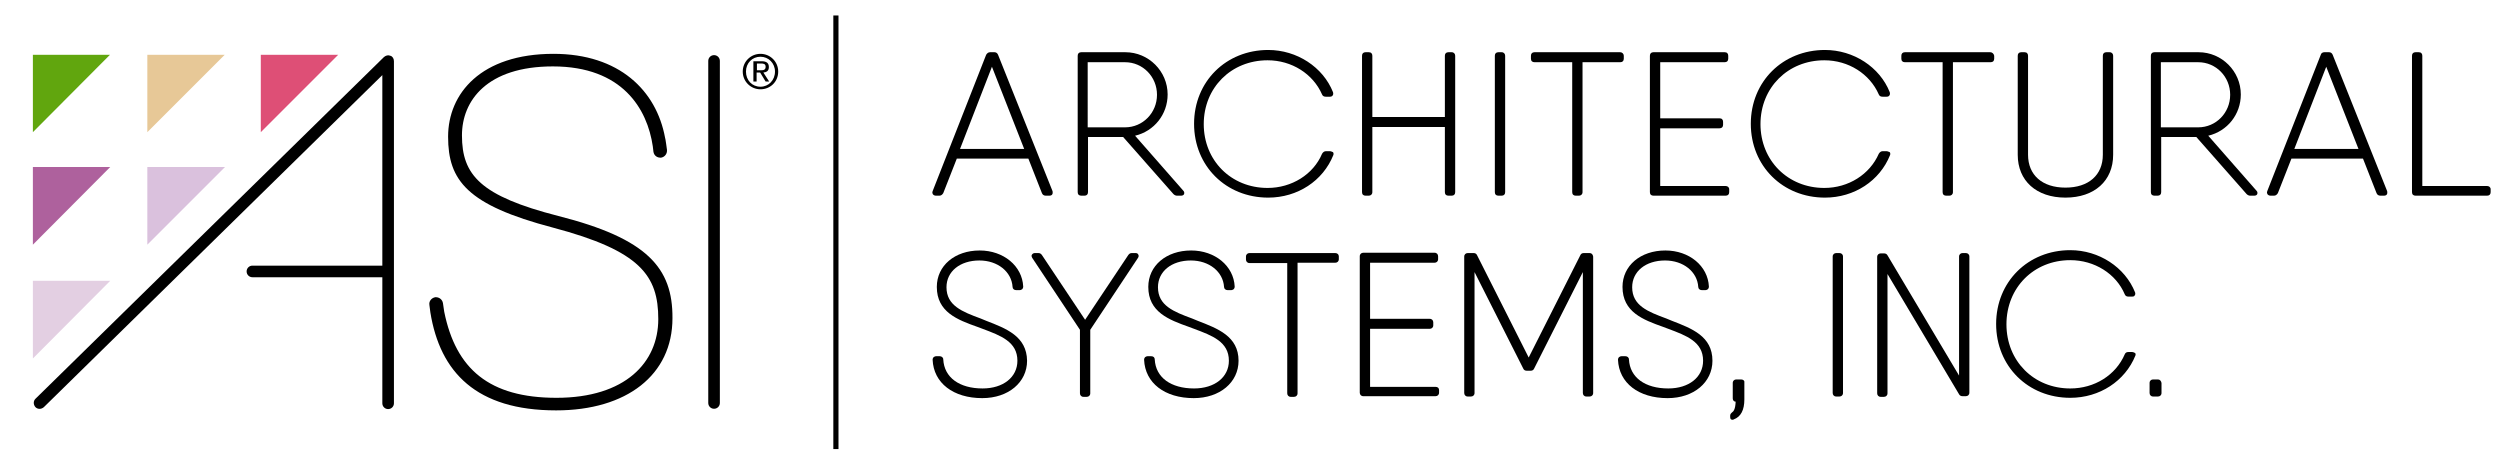 <?xml version="1.0" encoding="utf-8"?>
<!-- Generator: Adobe Illustrator 22.0.1, SVG Export Plug-In . SVG Version: 6.00 Build 0)  -->
<svg version="1.1" id="Layer_1" xmlns="http://www.w3.org/2000/svg" xmlns:xlink="http://www.w3.org/1999/xlink" x="0px" y="0px"
	 viewBox="0 0 775.5 144" style="enable-background:new 0 0 775.5 144;" xml:space="preserve">
<style type="text/css">
	.st0{fill:#DE4F76;}
	.st1{fill:#E7C897;}
	.st2{fill:#61A60E;}
	.st3{fill:#AE619D;}
	.st4{fill:#E3CFE2;}
	.st5{fill:#DAC1DD;}
</style>
<g>
	<g>
		<g>
			<g>
				<polygon class="st0" points="80.9,41 80.9,17 104.9,17 				"/>
				<polygon class="st1" points="45.7,41 45.7,17 69.7,17 				"/>
				<polygon class="st2" points="10.2,41 10.2,17 34.1,17 				"/>
				<polygon class="st3" points="10.2,75.9 10.2,51.8 34.2,51.8 				"/>
				<polygon class="st4" points="10.2,111.2 10.2,87.1 34.2,87.1 				"/>
				<polygon class="st5" points="45.7,75.9 45.7,51.8 69.8,51.8 				"/>
			</g>
			<path d="M121.1,17.3c-0.7-0.3-1.4-0.1-2,0.4L11,123.7c-0.7,0.7-0.7,1.8,0,2.6c0.7,0.7,1.8,0.7,2.6,0L118.6,23.3l0,59.1H78.3
				c-1,0-1.8,0.8-1.8,1.8c0,1,0.8,1.8,1.8,1.8h40.3l0,39.1c0,1,0.8,1.8,1.8,1.8c1,0,1.8-0.8,1.8-1.8l0-106.1
				C122.2,18.2,121.8,17.5,121.1,17.3z"/>
			<path d="M223.3,18.9c0-1-0.8-1.8-1.8-1.8c-1,0-1.8,0.8-1.8,1.8l0,106.1l0,0l0,0l0,0c0,1,0.8,1.8,1.8,1.8c1,0,1.8-0.8,1.8-1.8
				L223.3,18.9z"/>
			<path d="M173.2,67c-24.2-6.2-29.9-12.7-29.9-25c0-10.8,7.8-21.4,28.2-21.4c21.6,0,29.3,13.2,31,24.8h0l0.2,1.7
				c0.2,1.2,1.2,1.9,2.4,1.8c1.1-0.2,1.9-1.2,1.8-2.4c0,0-0.5-3.8-0.6-3.8c-2.7-14.6-14.2-26-34.6-26c-22.5,0-32.7,12.3-32.7,25.7
				c0,13.6,5.9,21.2,32.5,28.2c27.2,7.2,32.7,14.9,32.7,28.4c0,13.4-10.2,24.4-31.6,24.4c-20.8,0-31.2-8.9-34.8-26.7l-0.4-2.7
				c-0.2-1.1-1.2-1.9-2.4-1.8c-1.1,0.2-2,1.2-1.8,2.4l0.3,2.3c3,18.6,14.3,30.4,39,30.4c21.9,0,36.1-11,36.1-28.6
				C208.7,83.1,200.8,74,173.2,67z"/>
		</g>
		<g>
			<path d="M235.9,16.7c3,0,5.5,2.4,5.5,5.5c0,3.2-2.5,5.5-5.5,5.5c-3,0-5.5-2.4-5.5-5.5C230.4,19.1,232.9,16.7,235.9,16.7z
				 M235.9,26.9c2.5,0,4.5-2,4.5-4.7c0-2.6-2-4.6-4.5-4.6c-2.6,0-4.5,2-4.5,4.6C231.4,24.9,233.3,26.9,235.9,26.9z M233.8,19h2.5
				c1.5,0,2.2,0.6,2.2,1.8c0,1.2-0.7,1.6-1.7,1.7l1.8,2.8h-1.1l-1.7-2.8h-1.1v2.8h-1V19z M234.8,21.8h1c0.9,0,1.7,0,1.7-1.1
				c0-0.9-0.7-1-1.4-1h-1.3V21.8z"/>
		</g>
	</g>
	<g>
		<g>
			<g>
				<path d="M412.5,46.9h-1.2c-0.5,0-0.9,0.3-1.2,0.8c-2.7,6.4-9.4,10.6-16.9,10.6c-11.3,0-19.8-8.5-19.8-19.8
					c0-11.3,8.5-19.8,19.8-19.8c7.5,0,14.1,4.2,16.9,10.6c0.2,0.5,0.6,0.7,1.2,0.7h1.2c0.4,0,0.7-0.1,0.9-0.4c0.2-0.3,0.2-0.6,0.1-1
					c-3.1-7.8-11.2-13.1-20.1-13.1c-13.1,0-23,9.8-23,22.9c0,13.1,9.9,22.9,23,22.9c9.1,0,17-5.2,20.2-13.2c0.1-0.3,0.1-0.6-0.1-0.9
					C413.2,47.1,412.9,46.9,412.5,46.9z"/>
				<path d="M309.6,17c-0.2-0.5-0.6-0.8-1.1-0.8h-1.4c-0.5,0-0.9,0.3-1.2,0.8l-16.6,42.3c-0.2,0.5,0,0.8,0.1,1
					c0.1,0.1,0.4,0.4,0.9,0.4h1.1c0.5,0,0.9-0.3,1.2-0.8l4.2-10.7h22.2l4.2,10.7c0.2,0.5,0.6,0.8,1.2,0.8h1.1c0.5,0,0.8-0.2,0.9-0.4
					c0.1-0.1,0.2-0.5,0.1-1L309.6,17z M317.7,46.2h-19.9l9.9-25.5L317.7,46.2z"/>
				<path d="M352.1,42.1c5.9-1.4,10.1-6.6,10.1-12.8c0-7.2-5.9-13.1-13.1-13.1h-13.7c-0.7,0-1.1,0.4-1.1,1.1v42.3
					c0,0.7,0.4,1.1,1.1,1.1h1c0.7,0,1.1-0.4,1.1-1.1V42.5h10.9L364,60.2c0.3,0.3,0.7,0.5,1.1,0.5h1.3c0.4,0,0.8-0.2,0.9-0.5
					c0.1-0.3,0.1-0.7-0.2-1L352.1,42.1z M358.9,29.4c0,5.6-4.4,10.1-9.9,10.1h-11.6V19.3H349C354.5,19.3,358.9,23.8,358.9,29.4z"/>
				<path d="M450.3,16.2h-1c-0.7,0-1.1,0.4-1.1,1.1v19h-22.5v-19c0-0.7-0.4-1.1-1.1-1.1h-1c-0.7,0-1.1,0.4-1.1,1.1v42.3
					c0,0.7,0.4,1.1,1.1,1.1h1c0.6,0,1.1-0.4,1.1-1.1V39.4h22.5v20.2c0,0.7,0.4,1.1,1.1,1.1h1c0.7,0,1.1-0.4,1.1-1.1V17.3
					C451.4,16.7,451,16.2,450.3,16.2z"/>
				<path d="M465.8,16.2h-1c-0.7,0-1.1,0.4-1.1,1.1v42.3c0,0.7,0.4,1.1,1.1,1.1h1c0.7,0,1.1-0.4,1.1-1.1V17.3
					C466.9,16.7,466.5,16.2,465.8,16.2z"/>
				<path d="M502.6,16.2H476c-0.7,0-1.1,0.4-1.1,1.1v0.9c0,0.7,0.4,1.1,1.1,1.1h11.7v40.3c0,0.7,0.4,1.1,1.1,1.1h1
					c0.6,0,1.1-0.4,1.1-1.1V19.3h11.7c0.7,0,1.1-0.4,1.1-1.1v-0.9C503.7,16.7,503.2,16.2,502.6,16.2z"/>
				<path d="M535.3,57.7H515V39.8h18.4c0.7,0,1.1-0.4,1.1-1.1v-0.9c0-0.7-0.4-1.1-1.1-1.1H515V19.3h20c0.7,0,1.1-0.4,1.1-1.1v-0.9
					c0-0.7-0.4-1.1-1.1-1.1h-22.1c-0.7,0-1.1,0.4-1.1,1.1v42.3c0,0.7,0.4,1.1,1.1,1.1h22.4c0.7,0,1.1-0.4,1.1-1.1v-0.9
					C536.4,58.1,535.9,57.7,535.3,57.7z"/>
				<path d="M585.2,46.9h-1.2c-0.5,0-0.9,0.3-1.2,0.8c-2.8,6.4-9.4,10.6-16.9,10.6c-11.3,0-19.8-8.5-19.8-19.8
					c0-11.3,8.5-19.8,19.8-19.8c7.5,0,14.1,4.2,16.9,10.6c0.2,0.5,0.6,0.7,1.2,0.7h1.2c0.4,0,0.7-0.1,0.9-0.4c0.2-0.3,0.2-0.6,0.1-1
					c-3.1-7.8-11.2-13.1-20.1-13.1c-13.1,0-23,9.8-23,22.9c0,13.1,9.9,22.9,23,22.9c9.1,0,17-5.2,20.2-13.2c0.1-0.3,0.1-0.6-0.1-0.9
					C585.9,47.1,585.5,46.9,585.2,46.9z"/>
				<path d="M617.4,16.2h-26.5c-0.7,0-1.1,0.4-1.1,1.1v0.9c0,0.7,0.4,1.1,1.1,1.1h11.7v40.3c0,0.7,0.4,1.1,1.1,1.1h1
					c0.6,0,1.1-0.4,1.1-1.1V19.3h11.7c0.7,0,1.1-0.4,1.1-1.1v-0.9C618.5,16.7,618,16.2,617.4,16.2z"/>
				<path d="M654.4,16.2h-1c-0.7,0-1.1,0.4-1.1,1.1v30.7c0,6.3-4.4,10.2-11.6,10.2s-11.6-3.9-11.6-10.2V17.3c0-0.7-0.4-1.1-1.1-1.1
					h-1c-0.7,0-1.1,0.4-1.1,1.1v30.7c0,8.1,5.8,13.3,14.8,13.3s14.8-5.2,14.8-13.3V17.3C655.5,16.7,655.1,16.2,654.4,16.2z"/>
				<path d="M685,42.1c5.9-1.4,10.1-6.6,10.1-12.8c0-7.2-5.9-13.1-13.1-13.1h-13.7c-0.7,0-1.1,0.4-1.1,1.1v42.3
					c0,0.7,0.4,1.1,1.1,1.1h1c0.7,0,1.1-0.4,1.1-1.1V42.5h10.9l15.6,17.7c0.3,0.3,0.7,0.5,1.1,0.5h1.3c0.4,0,0.8-0.2,0.9-0.5
					c0.1-0.3,0.1-0.7-0.2-1L685,42.1z M691.8,29.4c0,5.6-4.4,10.1-9.9,10.1h-11.6V19.3h11.6C687.4,19.3,691.8,23.8,691.8,29.4z"/>
				<path d="M723.6,17c-0.2-0.5-0.6-0.8-1.1-0.8H721c-0.5,0-1,0.3-1.1,0.8l-16.6,42.3c-0.2,0.5,0,0.8,0.1,1c0.1,0.1,0.4,0.4,0.9,0.4
					h1.1c0.5,0,0.9-0.3,1.2-0.8l4.2-10.7h22.2l4.2,10.7c0.2,0.5,0.6,0.8,1.2,0.8h1.1c0.5,0,0.8-0.2,0.9-0.4c0.1-0.1,0.2-0.5,0.1-1
					L723.6,17z M731.6,46.2h-19.9l9.9-25.5L731.6,46.2z"/>
				<path d="M771.5,57.7h-20.1V17.3c0-0.7-0.4-1.1-1.1-1.1h-1c-0.7,0-1.1,0.4-1.1,1.1v42.3c0,0.7,0.4,1.1,1.1,1.1h22.2
					c0.7,0,1.1-0.4,1.1-1.1v-0.9C772.6,58.1,772.1,57.7,771.5,57.7z"/>
			</g>
			<g>
				<g>
					<path d="M305.9,99.5l-1.7-0.7c-5.7-2.1-10.6-4-10.6-9.7c0-4.9,4.2-8.3,10.2-8.3c5.7,0,10,3.5,10.3,8.2c0,0.6,0.5,1,1.1,1h1.1
						c0.4,0,0.6-0.2,0.8-0.3c0.1-0.1,0.3-0.4,0.3-0.8c-0.3-6.4-6.1-11.2-13.5-11.2c-7.7,0-13.3,4.7-13.3,11.3
						c0,7.8,6.4,10.2,12.6,12.4l1.6,0.6c5.6,2.1,10.8,4,10.8,9.9c0,5.1-4.4,8.6-10.8,8.6c-7.2,0-11.9-3.4-12.2-9c0-0.6-0.5-1-1.1-1
						h-1.1c-0.4,0-0.6,0.2-0.8,0.3c-0.1,0.1-0.3,0.4-0.3,0.8c0.3,7.2,6.4,11.9,15.4,11.9c8.1,0,13.9-4.9,13.9-11.6
						C318.5,104.3,312.1,101.9,305.9,99.5z"/>
					<path d="M352.3,78.5h-1.2c-0.5,0-0.8,0.2-1.1,0.6l-13.4,20.1l-13.4-20.1c-0.3-0.4-0.6-0.6-1.1-0.6H321c-0.4,0-0.7,0.2-0.9,0.5
						c-0.2,0.3-0.1,0.6,0.1,1l14.8,22.3v19.7c0,0.6,0.4,1.1,1.1,1.1h1c0.6,0,1.1-0.4,1.1-1.1v-19.7l14.8-22.3c0.2-0.3,0.3-0.7,0.1-1
						C353,78.7,352.7,78.5,352.3,78.5z"/>
					<path d="M371.5,99.5l-1.7-0.7c-5.7-2.1-10.6-4-10.6-9.7c0-4.9,4.2-8.3,10.2-8.3c5.7,0,10,3.5,10.3,8.2c0,0.6,0.5,1,1.1,1h1.1
						c0.4,0,0.6-0.2,0.8-0.3c0.1-0.1,0.3-0.4,0.3-0.8c-0.3-6.4-6.1-11.2-13.5-11.2c-7.7,0-13.3,4.7-13.3,11.3
						c0,7.8,6.4,10.2,12.6,12.4l1.6,0.6c5.6,2.1,10.8,4,10.8,9.9c0,5.1-4.4,8.6-10.8,8.6c-7.2,0-11.9-3.4-12.2-9c0-0.6-0.4-1-1.1-1
						h-1.1c-0.4,0-0.6,0.2-0.8,0.3c-0.1,0.1-0.3,0.4-0.3,0.8c0.3,7.2,6.4,11.9,15.4,11.9c8.1,0,13.9-4.9,13.9-11.6
						C384.2,104.3,377.7,101.9,371.5,99.5z"/>
					<path d="M414.2,78.5h-26.6c-0.6,0-1.1,0.4-1.1,1.1v0.9c0,0.6,0.4,1.1,1.1,1.1h11.7v40.4c0,0.6,0.4,1.1,1.1,1.1h1
						c0.6,0,1.1-0.4,1.1-1.1V81.5h11.7c0.6,0,1.1-0.4,1.1-1.1v-0.9C415.3,78.9,414.8,78.5,414.2,78.5z"/>
					<path d="M445.3,120H425V102h18.5c0.6,0,1.1-0.4,1.1-1.1v-0.9c0-0.6-0.4-1.1-1.1-1.1H425V81.5h20c0.6,0,1.1-0.4,1.1-1.1v-0.9
						c0-0.6-0.4-1.1-1.1-1.1h-22.1c-0.6,0-1.1,0.4-1.1,1.1v42.3c0,0.6,0.4,1.1,1.1,1.1h22.4c0.6,0,1.1-0.4,1.1-1.1V121
						C446.4,120.4,446,120,445.3,120z"/>
					<path d="M493.1,78.5h-1.8c-0.5,0-0.9,0.2-1.1,0.7l-16,31.7l-16-31.7c-0.2-0.5-0.6-0.7-1.1-0.7h-1.8c-0.6,0-1.1,0.4-1.1,1.1
						v42.3c0,0.6,0.4,1.1,1.1,1.1h1c0.6,0,1.1-0.4,1.1-1.1V84.4l15.1,29.9c0.2,0.5,0.6,0.7,1.1,0.7h1.2c0.5,0,0.9-0.2,1.1-0.7
						L491,84.4v37.5c0,0.6,0.4,1.1,1.1,1.1h1c0.6,0,1.1-0.4,1.1-1.1V79.6C494.1,78.9,493.7,78.5,493.1,78.5z"/>
					<path d="M518.6,99.5l-1.7-0.7c-5.7-2.1-10.6-4-10.6-9.7c0-4.9,4.2-8.3,10.2-8.3c5.7,0,10,3.5,10.3,8.2c0,0.6,0.5,1,1.1,1h1.1
						c0.4,0,0.6-0.2,0.8-0.3c0.1-0.1,0.3-0.4,0.3-0.8c-0.3-6.4-6.1-11.2-13.5-11.2c-7.7,0-13.3,4.7-13.3,11.3
						c0,7.8,6.4,10.2,12.6,12.4l1.6,0.6c5.6,2.1,10.8,4,10.8,9.9c0,5.1-4.4,8.6-10.8,8.6c-7.2,0-11.9-3.4-12.2-9c0-0.6-0.5-1-1.1-1
						H503c-0.4,0-0.6,0.2-0.8,0.3c-0.1,0.1-0.3,0.4-0.3,0.8c0.3,7.2,6.4,11.9,15.4,11.9c8.1,0,13.9-4.9,13.9-11.6
						C531.2,104.3,524.8,101.9,518.6,99.5z"/>
					<path d="M540.1,117.7h-1.5c-0.6,0-1.1,0.4-1.1,1.1v4.8c0,0.6,0.4,1,0.9,1c-0.1,2.3-0.6,3-1.2,3.4c-0.1,0.1-0.5,0.4-0.5,0.9v0.5
						c0,0.3,0.1,0.6,0.3,0.7c0.1,0.1,0.3,0.1,0.5,0.1c0.1,0,0.2,0,0.3-0.1c2.2-0.8,3.3-2.9,3.3-6.2v-5.4
						C541.2,118.2,540.8,117.7,540.1,117.7z"/>
					<path d="M570.6,78.5h-1c-0.6,0-1.1,0.4-1.1,1.1v42.3c0,0.6,0.4,1.1,1.1,1.1h1c0.6,0,1.1-0.4,1.1-1.1V79.6
						C571.7,78.9,571.2,78.5,570.6,78.5z"/>
					<path d="M609.8,78.5h-1c-0.6,0-1.1,0.4-1.1,1.1v36.9l-22.2-37.3c-0.2-0.4-0.6-0.6-1.1-0.6h-1c-0.6,0-1.1,0.4-1.1,1.1v42.3
						c0,0.6,0.4,1.1,1.1,1.1h1c0.6,0,1.1-0.4,1.1-1.1V85l22.2,37.3c0.2,0.4,0.6,0.6,1.1,0.6h1c0.6,0,1.1-0.4,1.1-1.1V79.6
						C610.9,78.9,610.4,78.5,609.8,78.5z"/>
					<path d="M661.4,109.2h-1.2c-0.5,0-0.9,0.2-1.1,0.7c-2.8,6.5-9.4,10.6-16.9,10.6c-11.3,0-19.8-8.5-19.8-19.9s8.5-19.9,19.8-19.9
						c7.5,0,14.2,4.2,16.9,10.6c0.2,0.5,0.6,0.7,1.1,0.7h1.2c0.4,0,0.7-0.1,0.8-0.4c0.2-0.2,0.2-0.6,0.1-0.9
						c-3.1-7.8-11.2-13.1-20.1-13.1c-13.1,0-23,9.8-23,22.9s9.9,22.9,23,22.9c9.1,0,17-5.2,20.2-13.1c0.1-0.3,0.1-0.6-0.1-0.8
						C662.1,109.4,661.7,109.2,661.4,109.2z"/>
					<path d="M669.4,117.7h-1.5c-0.6,0-1.1,0.4-1.1,1.1v3.1c0,0.6,0.4,1.1,1.1,1.1h1.5c0.6,0,1.1-0.4,1.1-1.1v-3.1
						C670.4,118.2,670,117.7,669.4,117.7z"/>
				</g>
			</g>
		</g>
	</g>
	<rect x="258.5" y="4.8" width="1.6" height="134.5"/>
</g>
</svg>
